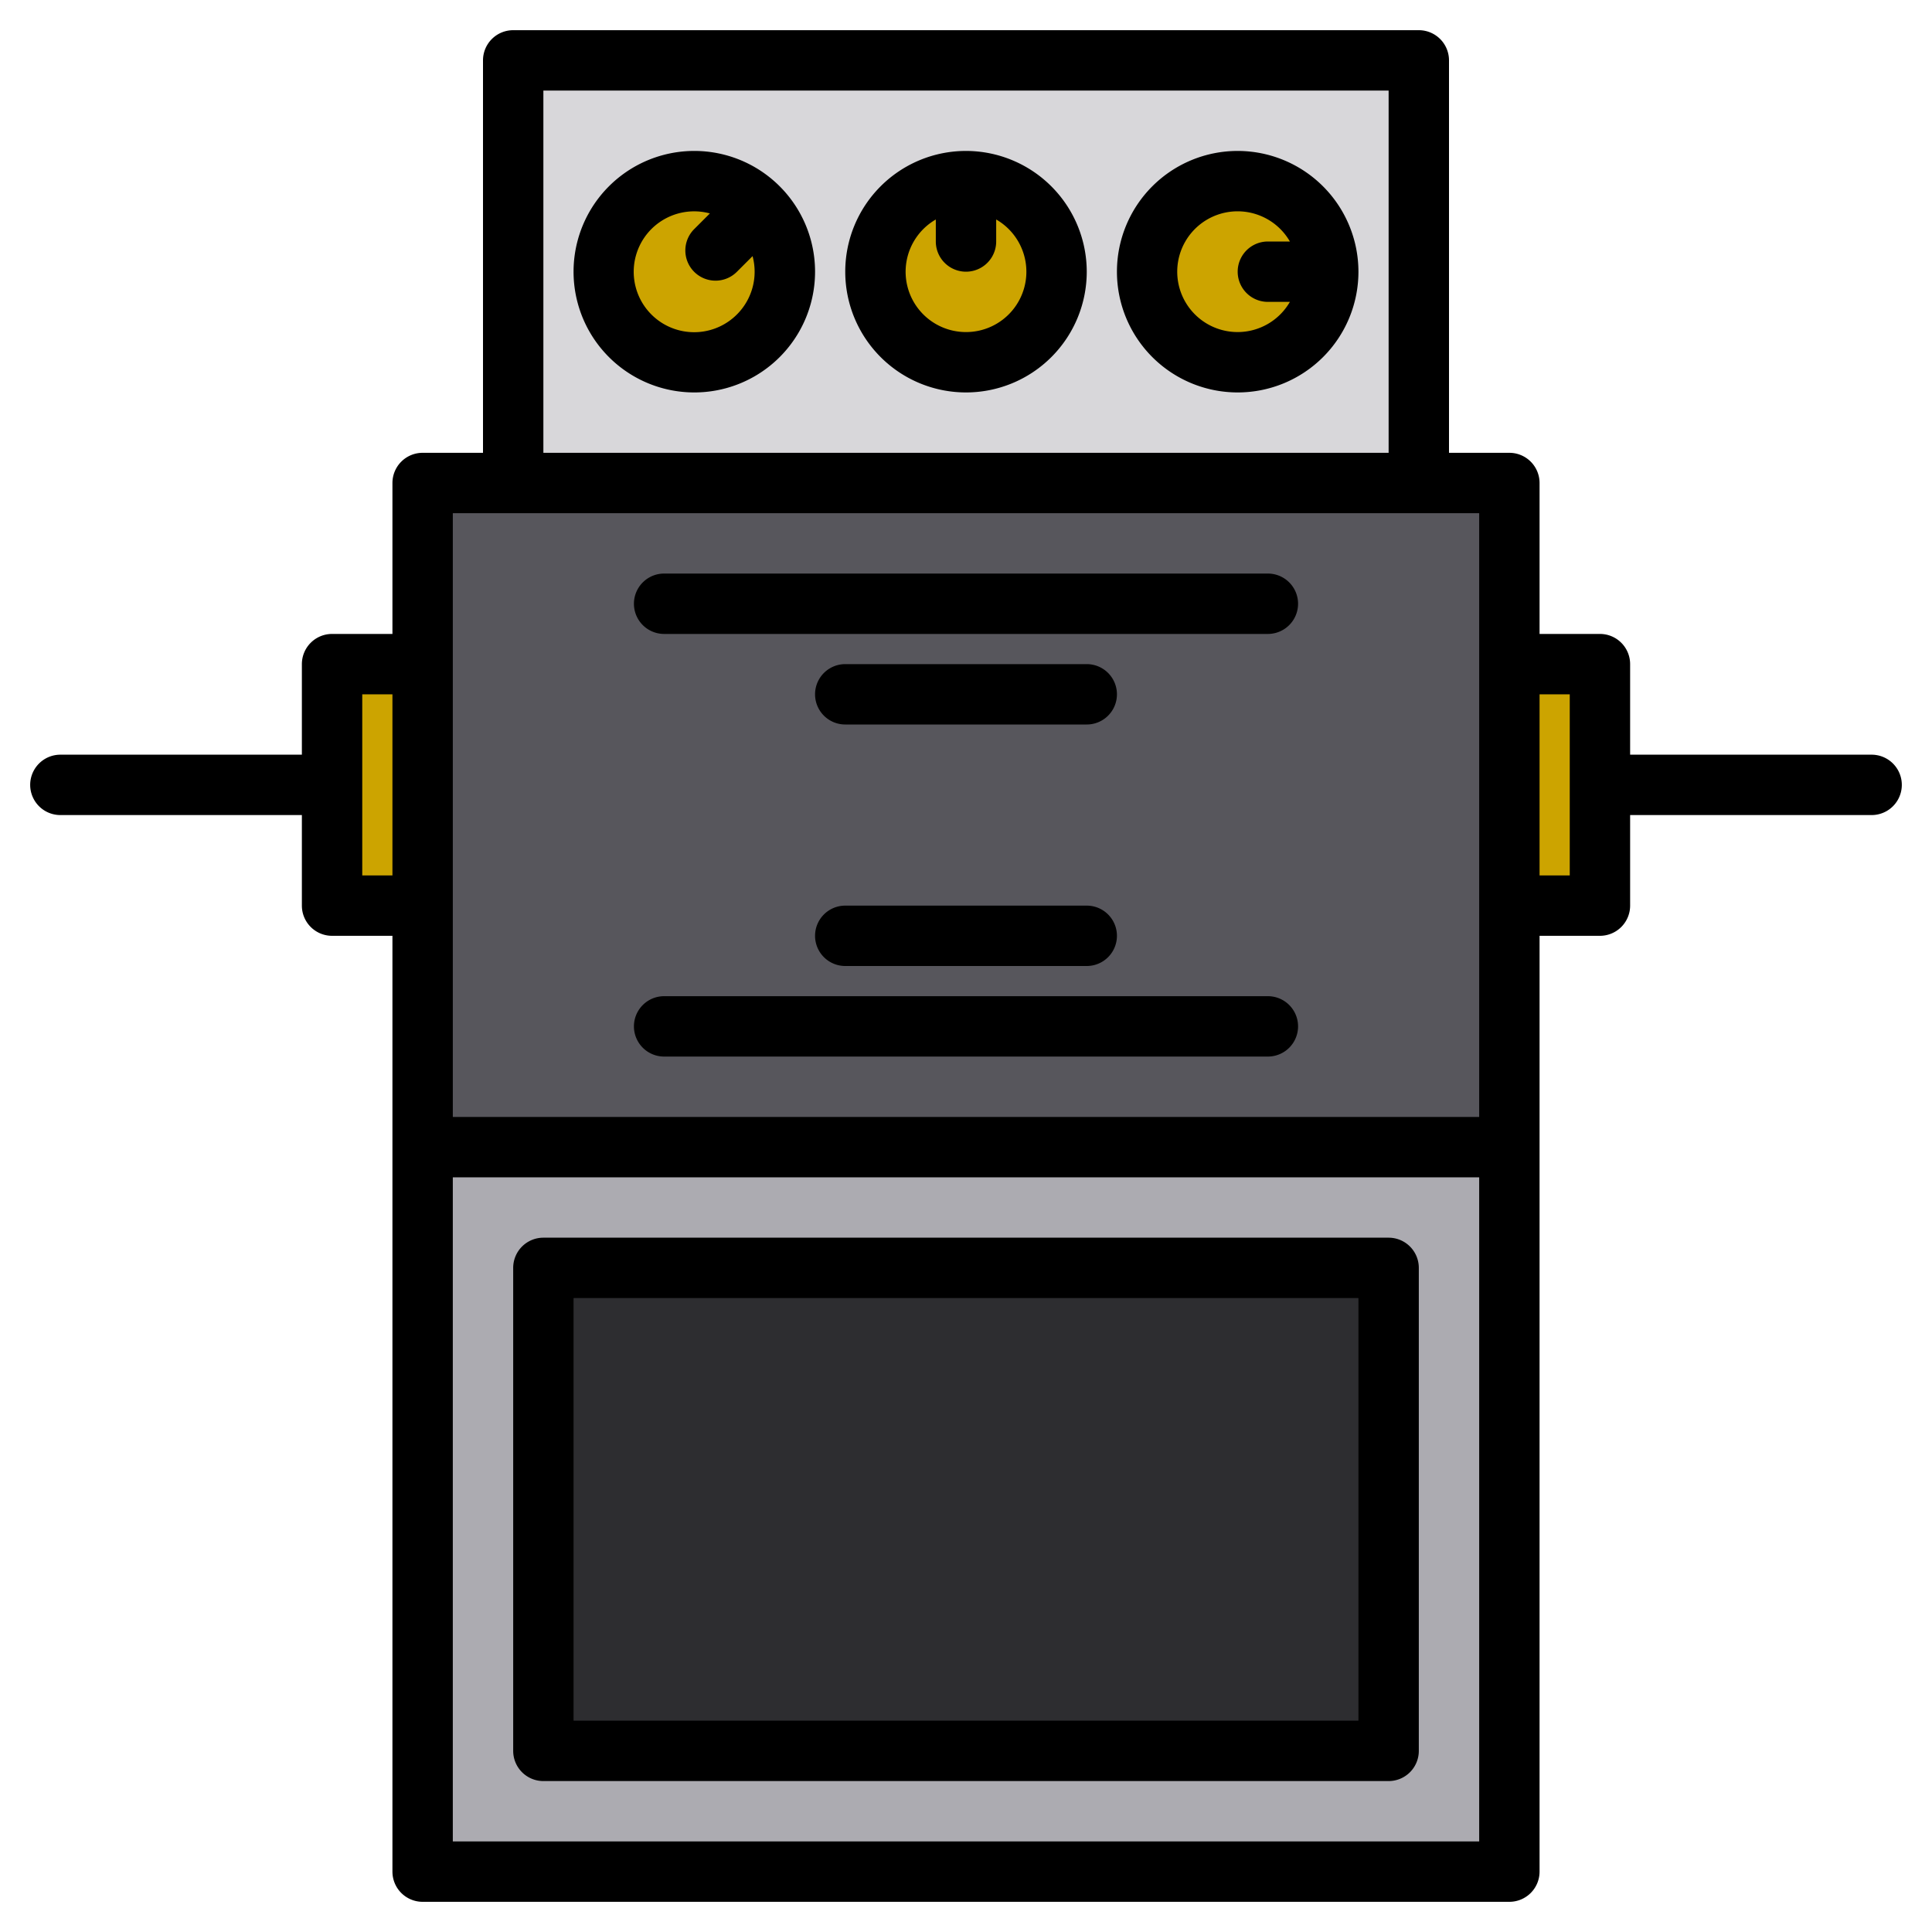 <svg height="512" viewBox="0 0 512 512" width="512" xmlns="http://www.w3.org/2000/svg"><g><g><path d="m136 16h240v112h-240z" fill="#d8d7da"/><circle cx="256" cy="72" fill="#cca400" r="24"/><circle cx="184" cy="72" fill="#cca400" r="24"/><path d="m200.971 55.029-11.314 11.314" fill="#d8d7da"/><circle cx="328" cy="72" fill="#cca400" r="24"/><path d="m112 304h288v192h-288z" fill="#acabb1"/><path d="m112 128h288v176h-288z" fill="#57565c"/><path d="m144 336h224v128h-224z" fill="#2d2d30"/><g fill="#cca400"><path d="m88 176h24v64h-24z"/><path d="m400 176h24v64h-24z"/></g></g><g><path d="m256 40a32 32 0 1 0 32 32 32.036 32.036 0 0 0 -32-32zm0 48a15.986 15.986 0 0 1 -8-29.835v5.835a8 8 0 0 0 16 0v-5.835a15.986 15.986 0 0 1 -8 29.835z"/><path d="m161.372 49.373a32 32 0 0 0 45.255 45.255 32 32 0 1 0 -45.256-45.254zm33.942 33.94a16.015 16.015 0 1 1 -7.189-26.753l-4.125 4.126a8 8 0 1 0 11.313 11.314l4.127-4.126a16 16 0 0 1 -4.126 15.439z"/><path d="m328 40a32 32 0 1 0 32 32 32.036 32.036 0 0 0 -32-32zm0 48a16 16 0 1 1 13.835-24h-5.835a8 8 0 0 0 0 16h5.835a16 16 0 0 1 -13.835 8z"/><path d="m368 328h-224a8 8 0 0 0 -8 8v128a8 8 0 0 0 8 8h224a8 8 0 0 0 8-8v-128a8 8 0 0 0 -8-8zm-8 128h-208v-112h208z"/><path d="m176 168h160a8 8 0 0 0 0-16h-160a8 8 0 0 0 0 16z"/><path d="m176 280h160a8 8 0 0 0 0-16h-160a8 8 0 0 0 0 16z"/><path d="m288 176h-64a8 8 0 0 0 0 16h64a8 8 0 0 0 0-16z"/><path d="m288 240h-64a8 8 0 0 0 0 16h64a8 8 0 0 0 0-16z"/><path d="m496 200h-64v-24a8 8 0 0 0 -8-8h-16v-40a8 8 0 0 0 -8-8h-16v-104a8 8 0 0 0 -8-8h-240a8 8 0 0 0 -8 8v104h-16a8 8 0 0 0 -8 8v40h-16a8 8 0 0 0 -8 8v24h-64a8 8 0 0 0 0 16h64v24a8 8 0 0 0 8 8h16v248a8 8 0 0 0 8 8h288a8 8 0 0 0 8-8v-248h16a8 8 0 0 0 8-8v-24h64a8 8 0 0 0 0-16zm-392 32h-8v-48h8zm40-208h224v96h-224zm248 464h-272v-176h272zm0-192h-272v-160h272zm24-64h-8v-48h8z"/></g></g></svg>